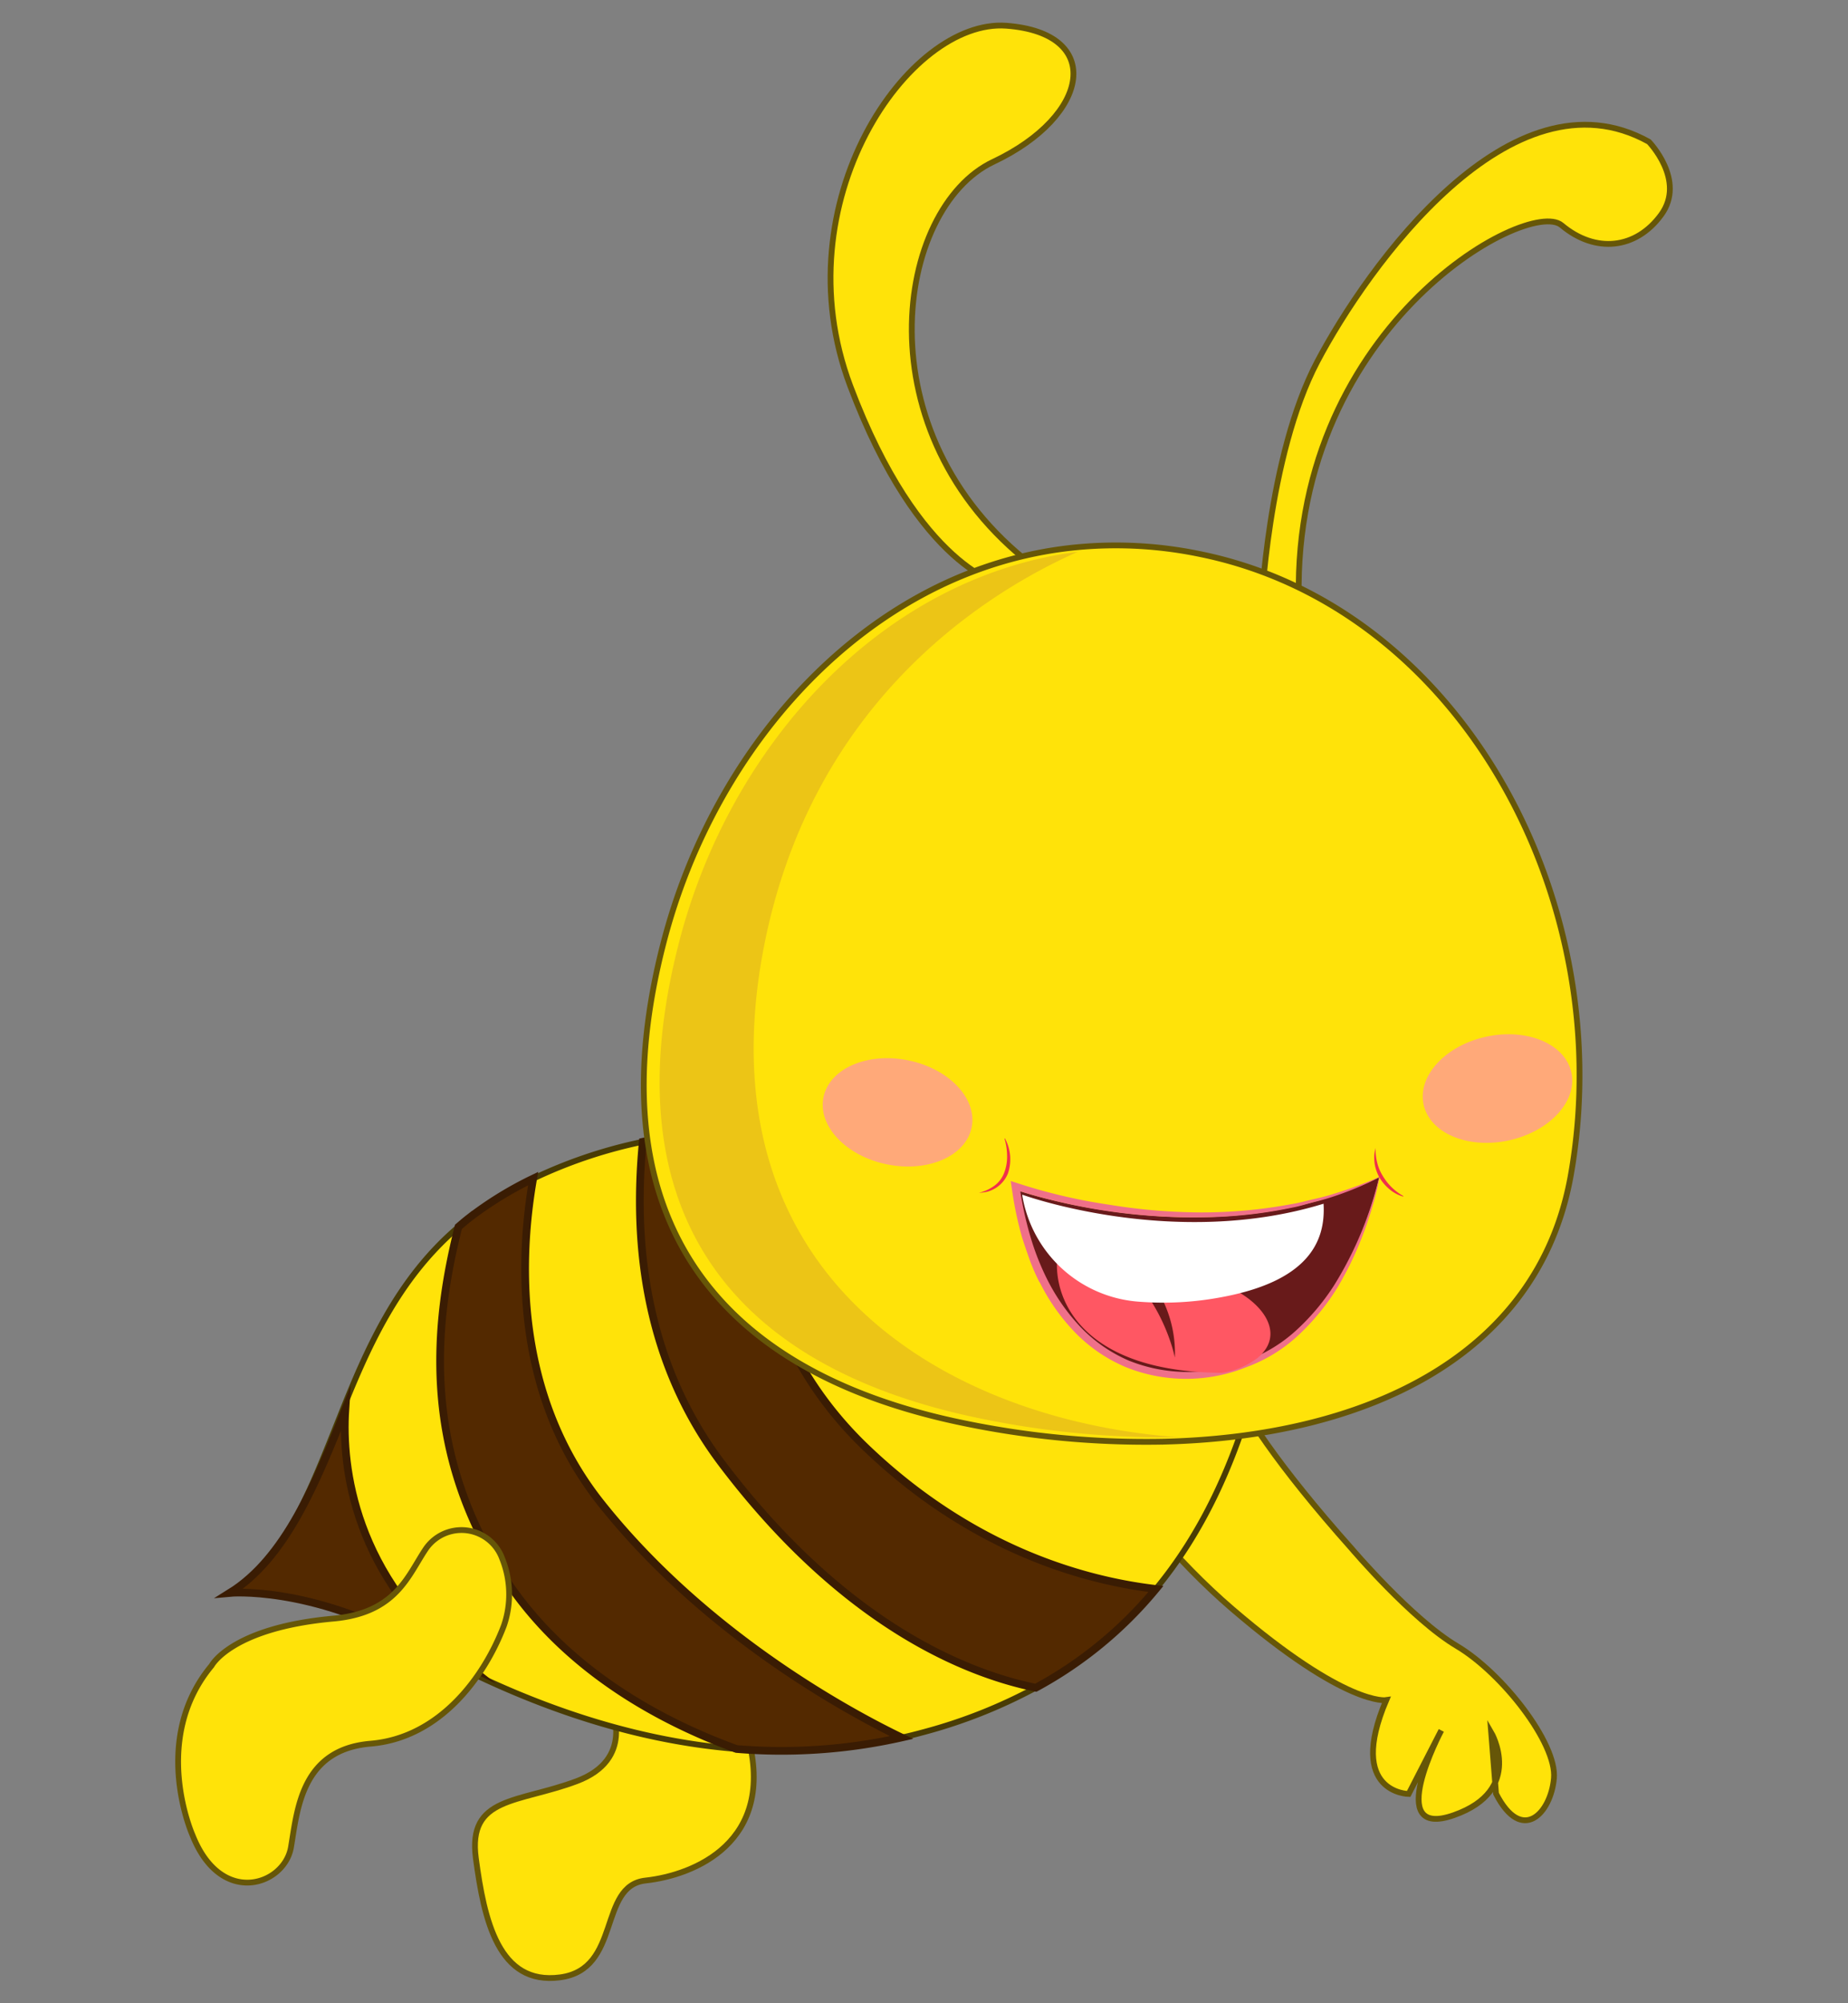 <svg id="b06d9df3-678f-4fa5-adaf-143b71ac96c3" data-name="Layer 1" xmlns="http://www.w3.org/2000/svg" width="240" height="260" viewBox="0 0 240 260">
  <rect x="0" y="0" width="240" height="260" fill="#808080" stroke="none"/>
  <defs>
    <style>
      .a6296d01-339f-463b-9209-fdd8732bd013, .ecb4c7cd-e62c-45b0-805b-4ab9ed05ca0c {
        fill: #ffe309;
        stroke-width: 0.75px;
      }

      .a6296d01-339f-463b-9209-fdd8732bd013 {
        stroke: #665608;
      }

      .a6296d01-339f-463b-9209-fdd8732bd013, .a7c5e901-0d96-47f6-9b42-2eef3a11243a, .ecb4c7cd-e62c-45b0-805b-4ab9ed05ca0c {
        stroke-miterlimit: 10;
      }

      .ecb4c7cd-e62c-45b0-805b-4ab9ed05ca0c {
        stroke: #493c05;
      }

      .a616cae0-9c2f-4635-9908-09a764a5d178 {
        fill: #ecc516;
      }

      .a7c5e901-0d96-47f6-9b42-2eef3a11243a {
        fill: #532900;
        stroke: #3a1c03;
      }

      .b4065695-36cb-4e05-a0d5-ada43c3c8099 {
        fill: #681a1a;
      }

      .b271e50f-c41e-4d5c-810c-ca71f5441afb {
        fill: #ef7089;
      }

      .f81af160-dae0-48b2-b82e-07b67ba338fc {
        fill: #ff5763;
      }

      .fc4818c9-c65e-4d40-a2d4-9a7b5e0b5344 {
        fill: #fff;
      }

      .e5ef1967-b3a6-45fa-a10e-812d9ccef5c6 {
        fill: #ef304c;
      }

      .b98453c9-d1d4-4857-8d4b-bb80d9b11e61 {
        fill: #ffa979;
      }
    </style>
  </defs>
  <g>
    <path class="a6296d01-339f-463b-9209-fdd8732bd013" d="M79.39,221.72s3.11,6.61-4.5,9.46-14.16,1.95-13.09,10,2.94,16.52,10.94,15.46,4.9-11.9,11.11-12.57,17-4.94,13.28-18.7S79.39,221.72,79.39,221.72Z"/>
    <g>
      <path class="a6296d01-339f-463b-9209-fdd8732bd013" d="M158.12,173.49S155.94,179,175.55,201c0,0,7.76,9.14,13.66,12.64s13,12.63,12.6,17.16-4.15,8.58-7.52,2l-.63-7.94s4.38,7.48-4.85,10.73-1.63-11-1.63-11l-4.24,8.25s-8.06-.1-2.91-12.18c0,0-5.2.86-20-11.84S135.65,178,135.65,178Z"/>
      <path class="ecb4c7cd-e62c-45b0-805b-4ab9ed05ca0c" d="M163.11,179.56c-2.86,10.65-7.1,19.54-13,26.67a52.63,52.63,0,0,1-15.6,12.82h0A66.89,66.89,0,0,1,120,224.8c-1,.27-1.92.51-2.88.71A71.13,71.13,0,0,1,95.65,227c-14.2-1.13-26.77-6.05-36-10.64-2.21-1.08-4.22-2.17-6-3.15-13.5-7.42-23.78-6.46-23.78-6.46,7.25-4.51,10.45-13.38,14.27-22.87,3.45-8.67,7.41-17.85,15.42-24.65.41-.35.82-.71,1.27-1.06a47.18,47.18,0,0,1,8.43-5.2,62.27,62.27,0,0,1,14.23-4.78,1.8,1.8,0,0,1,.39-.08,84.19,84.19,0,0,1,13.86-1.7,67.72,67.72,0,0,1,8.37.09c17.47,1.67,23.28-10.76,23.28-10.76l36.5,30.39A122.33,122.33,0,0,1,163.11,179.56Z"/>
      <path class="a616cae0-9c2f-4635-9908-09a764a5d178" d="M162.61,177.55c-8,1.65-17,.88-27.64-1.28-22-4.47-38.42-16.36-37.86-27.14a66.11,66.11,0,0,1,11.75-1.77,51.29,51.29,0,0,1,7.09-.05c14.76,1.27,19.87-10.26,19.87-10.26l30.42,27.38C165.56,168.82,163.63,173.67,162.61,177.55Z"/>
      <path class="a7c5e901-0d96-47f6-9b42-2eef3a11243a" d="M60.44,216c-2.21-1.09-5-1.82-6.81-2.8-13.5-7.42-23.78-6.46-23.78-6.46,7.25-4.51,11.21-14.31,15-23.79C44.36,190.52,46,204.58,60.44,216Z"/>
      <path class="a7c5e901-0d96-47f6-9b42-2eef3a11243a" d="M150.12,206.23a52.63,52.63,0,0,1-15.6,12.82h0c-8.71-1.77-24.76-7.94-40.77-29.1-9.83-13-11.59-28.32-10.27-41.76a84.49,84.49,0,0,1,14.25-1.78c-.9,10.62.45,27.8,14.73,41.48C126.45,201.29,141.13,205.18,150.12,206.23Z"/>
      <path class="a7c5e901-0d96-47f6-9b42-2eef3a11243a" d="M117.09,225.51A71.13,71.13,0,0,1,95.65,227c-9.76-3.55-23-10.48-30.91-23.49-9.71-15.88-8.46-31.43-5.2-44.28.41-.35.82-.71,1.27-1.06a47.18,47.18,0,0,1,8.43-5.2c-1.78,10.16-2.57,27.7,8.72,42C91.31,211.85,109.8,222,117.09,225.51Z"/>
      <g>
        <path class="a6296d01-339f-463b-9209-fdd8732bd013" d="M130.26,75.93s-10.86-2-19.84-25.84S118,2.4,130.69,3.34,141.7,15,129,21s-17.22,35.19,5.08,52.37C134.05,73.41,146,87.55,130.26,75.93Z"/>
        <path class="a6296d01-339f-463b-9209-fdd8732bd013" d="M163.77,79.45s.83-20.23,7.31-32.52S196.24,8.44,214.14,18.4c0,0,4.86,5,1.6,9.47s-8.53,5.06-12.94,1.36S167,42.82,168.73,79.28C168.73,79.28,166.09,88.83,163.77,79.45Z"/>
        <g>
          <path class="a6296d01-339f-463b-9209-fdd8732bd013" d="M204,152.54c-4.26,23.94-27.37,34-53.05,34.58a.12.12,0,0,1-.08,0,116.44,116.44,0,0,1-25.51-2.37c-34-6.91-48-28.38-39.17-62.45,6.65-25.62,26.28-47.7,51.87-51.07a53.66,53.66,0,0,1,17.78.68C189.86,78.83,210.29,117.07,204,152.54Z"/>
          <path class="a616cae0-9c2f-4635-9908-09a764a5d178" d="M153,186.53a117.67,117.67,0,0,1-25.5-2.39c-34-6.91-48.08-28.22-39.27-62,6.6-25.38,26.19-47.23,51.76-50.53C128,76.93,104.92,91.24,99,124,91.4,166.57,123.82,184.43,153,186.53Z"/>
          <g>
            <g>
              <g>
                <g>
                  <path class="b4065695-36cb-4e05-a0d5-ada43c3c8099" d="M179.13,152.78s-2.3,11.33-9.48,18.74a20.46,20.46,0,0,1-6.86,4.84c-10,4.22-21.13,1.51-27-10.31-.15-.25-.26-.51-.39-.78a40.06,40.06,0,0,1-3.08-10.73s20.2,7,39.66,1.06A45.91,45.91,0,0,0,179.13,152.78Z"/>
                  <path class="b271e50f-c41e-4d5c-810c-ca71f5441afb" d="M179.16,152.74a29.86,29.86,0,0,1-.91,3.81c-.37,1.24-.77,2.47-1.24,3.68a42.78,42.78,0,0,1-3.39,7,30.16,30.16,0,0,1-5,6.07,19.92,19.92,0,0,1-6.75,4.14,20.94,20.94,0,0,1-15.66,0,20.06,20.06,0,0,1-6.61-4.52,26,26,0,0,1-4.59-6.53l0,.06a25.61,25.61,0,0,1-1.27-2.9c-.36-1-.68-1.94-1-2.93a45.76,45.76,0,0,1-1.28-6l-.2-1.34,1.3.42a71.42,71.42,0,0,0,11.5,2.66,75.36,75.36,0,0,0,11.81,1,63.2,63.2,0,0,0,11.81-1.07c1-.15,1.94-.43,2.91-.65a28.94,28.94,0,0,0,2.87-.77A52.94,52.94,0,0,0,179.16,152.74Zm-.06.08a39.92,39.92,0,0,1-5.47,2.32c-.94.33-1.9.61-2.87.85s-1.92.56-2.91.74A59.4,59.4,0,0,1,156,158a76.8,76.8,0,0,1-23.63-3.41l.12-.1a43.58,43.58,0,0,0,1.29,5.87,33.18,33.18,0,0,0,2.17,5.59h0a26,26,0,0,0,4.39,6.3,19.14,19.14,0,0,0,6.28,4.35,20.38,20.38,0,0,0,15,.07,19.29,19.29,0,0,0,6.59-3.89,29.46,29.46,0,0,0,5-5.88A47.27,47.27,0,0,0,179.1,152.82Z"/>
                </g>
                <path class="f81af160-dae0-48b2-b82e-07b67ba338fc" d="M153.33,165.37c8.49.77,14.8,6.86,10,10.87a10.26,10.26,0,0,1-4.62,1.94c-17.57-.1-21.86-9-21.42-14.82,2.13-.55,4.58.2,10.74,1.84A42.39,42.39,0,0,1,153.33,165.37Z"/>
                <path class="b4065695-36cb-4e05-a0d5-ada43c3c8099" d="M147.16,163.76a15.64,15.64,0,0,1,5.42,12.44s-1.57-8.1-8.09-12.64Z"/>
                <path class="fc4818c9-c65e-4d40-a2d4-9a7b5e0b5344" d="M158.53,168.38a40.58,40.58,0,0,1-10.82.55,16.55,16.55,0,0,1-14.94-13.74l0-.13s19.65,7.14,39.12,1.17C172.2,161.28,169.74,166.34,158.53,168.38Z"/>
              </g>
              <path class="e5ef1967-b3a6-45fa-a10e-812d9ccef5c6" d="M130.5,147.73a5.67,5.67,0,0,1,.4,4.57,4,4,0,0,1-1.55,1.87,4.38,4.38,0,0,1-1.08.49,6.49,6.49,0,0,1-1.15.16v0a5.64,5.64,0,0,0,2-.91,3.71,3.71,0,0,0,1.31-1.74,5.78,5.78,0,0,0,.36-2.18,8.12,8.12,0,0,0-.33-2.19Z"/>
              <path class="e5ef1967-b3a6-45fa-a10e-812d9ccef5c6" d="M182.26,155.31a4.66,4.66,0,0,1-1.75-.91,6.11,6.11,0,0,1-1.32-1.5,5.47,5.47,0,0,1-.67-1.9,6.7,6.7,0,0,1-.05-1,5.35,5.35,0,0,1,.18-1h0a6.92,6.92,0,0,0,.2,1.87,5.72,5.72,0,0,0,.72,1.73,7.19,7.19,0,0,0,2.66,2.62Z"/>
            </g>
            <ellipse class="b98453c9-d1d4-4857-8d4b-bb80d9b11e61" cx="116.57" cy="144.39" rx="6.89" ry="9.82" transform="translate(-48.12 229.9) rotate(-78.53)"/>
            <ellipse class="b98453c9-d1d4-4857-8d4b-bb80d9b11e61" cx="194.47" cy="141.3" rx="9.82" ry="6.89" transform="translate(-25.46 44.27) rotate(-12.2)"/>
          </g>
        </g>
      </g>
      <path class="a6296d01-339f-463b-9209-fdd8732bd013" d="M55.32,201a5.62,5.62,0,0,1,9.9,1.29,12.43,12.43,0,0,1,.22,8.71c-2.54,6.68-8.33,14.56-17.31,15.31s-9.51,8.54-10.34,13.44-9.07,7.84-12.79-1.57c0,0-5.54-12.37,2.48-22,0,0,2.57-4.93,15.89-6.11C51.51,209.31,53,204.42,55.32,201Z"/>
    </g>
  </g>
</svg>
